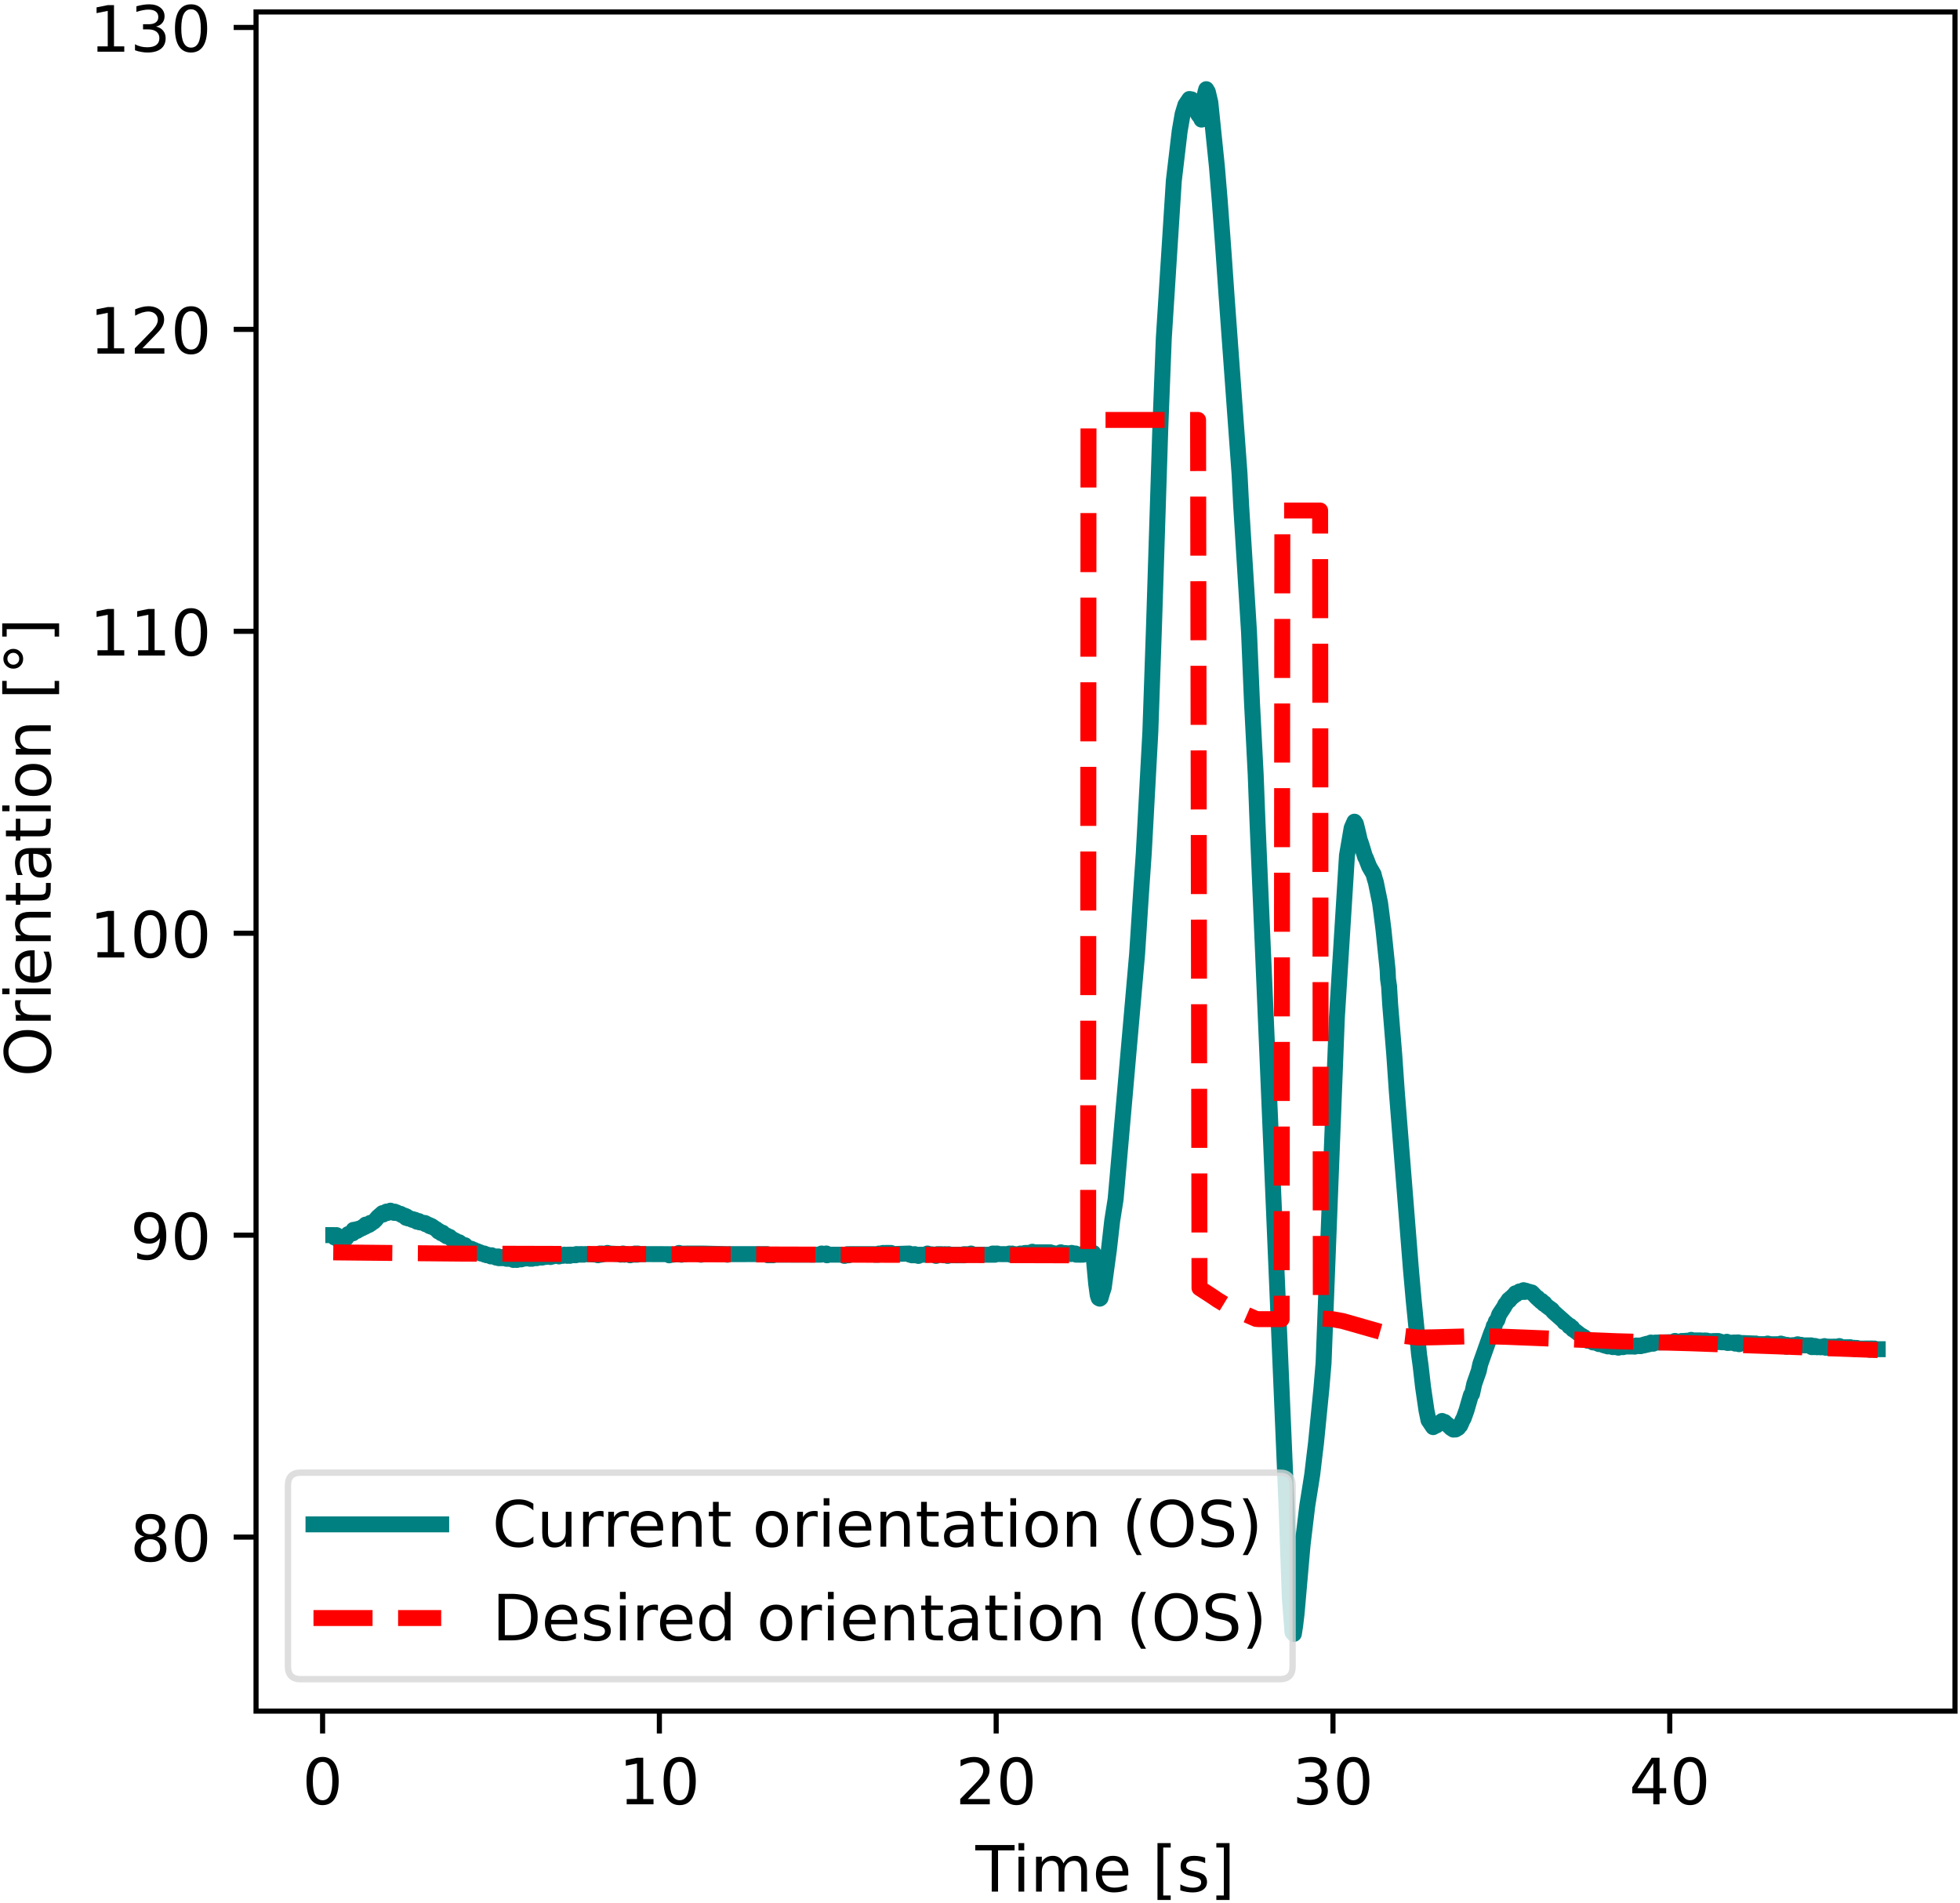 <?xml version="1.0" encoding="UTF-8" standalone="no"?>
<svg
   width="307pt"
   height="298pt"
   viewBox="0 0 307 298"
   version="1.1"
   id="svg9067"
   sodipodi:docname="Orientation-cropped_new.svg"
   inkscape:version="1.2.2 (732a01da63, 2022-12-09)"
   xmlns:inkscape="http://www.inkscape.org/namespaces/inkscape"
   xmlns:sodipodi="http://sodipodi.sourceforge.net/DTD/sodipodi-0.dtd"
   xmlns:xlink="http://www.w3.org/1999/xlink"
   xmlns="http://www.w3.org/2000/svg"
   xmlns:svg="http://www.w3.org/2000/svg">
  <defs
     id="defs9071" />
  <sodipodi:namedview
     id="namedview9069"
     pagecolor="#ffffff"
     bordercolor="#999999"
     borderopacity="1"
     inkscape:showpageshadow="0"
     inkscape:pageopacity="0"
     inkscape:pagecheckerboard="0"
     inkscape:deskcolor="#d1d1d1"
     inkscape:document-units="pt"
     showgrid="false"
     inkscape:zoom="5.6879195"
     inkscape:cx="54.853097"
     inkscape:cy="222.40118"
     inkscape:window-width="1366"
     inkscape:window-height="745"
     inkscape:window-x="-8"
     inkscape:window-y="-8"
     inkscape:window-maximized="1"
     inkscape:current-layer="g9065" />
  <clipPath
     id="a">
    <path
       transform="matrix(1 0 0 -1 -63 306)"
       d="M0 0h460.8v345.6H0z"
       id="path8734" />
  </clipPath>
  <g
     clip-path="url(#a)"
     id="g9065">
    <path
       d="M-63 306h460.8V-39.6H-63z"
       fill="#fff"
       id="path8737" />
    <path
       d="M40.104 267.984h266.112V1.872H40.104z"
       fill="#fff"
       id="path8739" />
    <path
       stroke-width=".8"
       stroke-linejoin="round"
       fill="none"
       stroke="#000"
       d="M50.528 267.984v3.5"
       id="path8741" />
    <symbol
       id="b">
      <path
         transform="matrix(.001 0 0 .001 -.066 .013)"
         d="M318 664c-51 0-89-25-115-75s-38-125-38-225 12-175 38-225 64-75 115-75 89 25 115 75c25 50 38 125 38 225s-13 175-38 225c-26 50-64 75-115 75zm0 78c81 0 143-33 187-97 43-65 65-159 65-281 0-123-22-217-65-281-44-64-106-96-188-96S173 19 130 83 66 241 66 364c0 122 21 216 64 281 43 64 106 97 188 97z"
         id="path8743" />
    </symbol>
    <use
       xlink:href="#b"
       transform="matrix(10 0 0 -10 48.008 282.708)"
       id="use8746" />
    <path
       stroke-width=".8"
       stroke-linejoin="round"
       fill="none"
       stroke="#000"
       d="M103.28 267.984v3.5"
       id="path8748" />
    <symbol
       id="c">
      <path
         transform="translate(-.11) scale(.001)"
         d="M124 83h161v556l-175-35v90l174 35h99V83h161V0H124v83z"
         id="path8750" />
    </symbol>
    <use
       xlink:href="#c"
       transform="matrix(10 0 0 -10 98.021 282.578)"
       id="use8753" />
    <use
       xlink:href="#b"
       transform="matrix(10 0 0 -10 103.941 282.708)"
       id="use8755" />
    <path
       stroke-width=".8"
       stroke-linejoin="round"
       fill="none"
       stroke="#000"
       d="M156.034 267.984v3.5"
       id="path8757" />
    <symbol
       id="d">
      <path
         transform="translate(-.073) scale(.001)"
         d="M192 83h344V0H73v83c37 38 88 90 153 156 64 65 105 107 122 126 32 35 54 65 66 90 12 24 19 49 19 73 0 38-14 70-41 94s-62 37-106 37c-31 0-64-6-98-16-34-11-71-27-110-49v100c40 16 77 28 111 36s66 12 95 12c75 0 135-19 180-57s68-88 68-151c0-30-6-59-17-85-11-27-31-59-61-95-8-10-34-37-78-82S271 164 192 83z"
         id="path8759" />
    </symbol>
    <use
       xlink:href="#d"
       transform="matrix(10 0 0 -10 150.404 282.578)"
       id="use8762" />
    <use
       xlink:href="#b"
       transform="matrix(10 0 0 -10 156.694 282.708)"
       id="use8764" />
    <path
       stroke-width=".8"
       stroke-linejoin="round"
       fill="none"
       stroke="#000"
       d="M208.787 267.984v3.5"
       id="path8766" />
    <symbol
       id="e">
      <path
         transform="matrix(.001 0 0 .001 -.076 .013)"
         d="M406 393c47-10 84-31 110-63s40-72 40-118c0-72-25-128-74-167-50-39-120-58-211-58-31 0-63 3-95 9-32 5-66 14-100 26v95c27-16 57-28 90-36 32-8 66-12 102-12 62 0 109 12 141 36s49 60 49 107c0 42-15 76-45 100s-72 37-126 37h-85v81h89c48 0 85 9 111 29 26 19 39 47 39 84s-14 66-40 86c-27 20-65 30-114 30-27 0-56-3-87-9s-65-15-102-27v88c37 10 72 18 105 23 32 5 63 8 93 8 74 0 133-17 177-51s66-80 66-138c0-40-12-74-35-102s-56-48-98-58z"
         id="path8768" />
    </symbol>
    <use
       xlink:href="#e"
       transform="matrix(10 0 0 -10 203.187 282.708)"
       id="use8771" />
    <use
       xlink:href="#b"
       transform="matrix(10 0 0 -10 209.447 282.708)"
       id="use8773" />
    <path
       stroke-width=".8"
       stroke-linejoin="round"
       fill="none"
       stroke="#000"
       d="M261.54 267.984v3.5"
       id="path8775" />
    <symbol
       id="f">
      <path
         transform="translate(-.049) scale(.001)"
         d="M378 643 129 254h249v389zm-26 86h124V254h104v-82H476V0h-98v172H49v95l303 462z"
         id="path8777" />
    </symbol>
    <use
       xlink:href="#f"
       transform="matrix(10 0 0 -10 255.67 282.578)"
       id="use8780" />
    <use
       xlink:href="#b"
       transform="matrix(10 0 0 -10 262.2 282.708)"
       id="use8782" />
    <symbol
       id="g">
      <path
         transform="translate(.002) scale(.001)"
         d="M-2 729h616v-83H355V0h-99v646H-2v83z"
         id="path8784" />
    </symbol>
    <symbol
       id="h">
      <path
         transform="translate(-.094) scale(.001)"
         d="M94 547h90V0H94v547zm0 213h90V646H94v114z"
         id="path8787" />
    </symbol>
    <symbol
       id="i">
      <path
         transform="translate(-.091) scale(.001)"
         d="M520 442c22 40 49 69 80 89 31 19 68 29 111 29 56 0 100-20 131-60s47-97 47-170V0h-90v327c0 52-10 91-28 117-19 25-47 38-85 38-47 0-84-16-111-47s-40-73-40-126V0h-90v327c0 52-10 91-28 117-19 25-48 38-86 38-46 0-83-16-110-47s-40-73-40-126V0H91v547h90v-85c20 33 45 58 74 74 28 16 62 24 102 24s73-10 101-30 48-50 62-88z"
         id="path8790" />
    </symbol>
    <symbol
       id="j">
      <path
         transform="matrix(.001 0 0 .001 -.055 .013)"
         d="M562 296v-44H149c4-62 22-110 56-142 33-32 79-48 139-48 34 0 68 4 100 12s65 21 97 39V28c-32-14-65-25-99-31s-69-10-103-10c-88 0-157 25-208 75S55 181 55 268c0 89 24 160 72 213 48 52 114 79 196 79 74 0 132-24 175-71 42-48 64-112 64-193zm-90 26c-1 49-15 88-41 118-27 29-63 44-107 44-50 0-90-15-120-43s-48-68-52-119h320z"
         id="path8793" />
    </symbol>
    <symbol
       id="l">
      <path
         transform="matrix(.001 0 0 .001 -.086 .131)"
         d="M86 760h207v-70H176V-61h117v-70H86v891z"
         id="path8796" />
    </symbol>
    <symbol
       id="m">
      <path
         transform="matrix(.001 0 0 .001 -.054 .013)"
         d="M443 531v-85c-26 12-52 22-79 29-28 6-56 10-85 10-45 0-79-7-101-21s-33-34-33-61c0-21 8-37 24-49s48-24 96-34l31-7c64-14 109-34 136-58 26-25 40-60 40-104 0-51-20-91-60-120-40-30-96-44-166-44-30 0-60 3-92 8S89 8 54 20v93c33-18 66-31 98-39 32-9 64-13 96-13 42 0 75 7 98 21 22 14 34 35 34 62 0 24-9 43-25 56s-52 26-108 38l-31 7c-56 12-97 30-121 54-25 24-37 57-37 100 0 51 18 91 54 119s88 42 156 42c33 0 64-3 94-8 29-5 56-12 81-21z"
         id="path8799" />
    </symbol>
    <symbol
       id="n">
      <path
         transform="matrix(.001 0 0 .001 -.097 .131)"
         d="M304 760v-891H97v70h117v751H97v70h207z"
         id="path8802" />
    </symbol>
    <use
       xlink:href="#g"
       transform="matrix(10 0 0 -10 152.757 296.25)"
       id="use8805" />
    <use
       xlink:href="#h"
       transform="matrix(10 0 0 -10 159.53 296.25)"
       id="use8807" />
    <use
       xlink:href="#i"
       transform="matrix(10 0 0 -10 162.28 296.25)"
       id="use8809" />
    <use
       xlink:href="#j"
       transform="matrix(10 0 0 -10 171.66 296.38)"
       id="use8811" />
    <use
       xlink:href="#k"
       transform="matrix(10 0 0 -10 177.26 296.25)"
       id="use8813" />
    <use
       xlink:href="#l"
       transform="matrix(10 0 0 -10 181.3 297.56)"
       id="use8815" />
    <use
       xlink:href="#m"
       transform="matrix(10 0 0 -10 184.88 296.38)"
       id="use8817" />
    <use
       xlink:href="#n"
       transform="matrix(10 0 0 -10 190.52 297.56)"
       id="use8819" />
    <path
       stroke-width=".8"
       stroke-linejoin="round"
       fill="none"
       stroke="#000"
       d="M40.104 240.727h-3.5"
       id="path8821" />
    <symbol
       id="o">
      <path
         transform="matrix(.001 0 0 .001 -.068 .013)"
         d="M318 346c-47 0-84-13-111-38s-40-59-40-103 13-79 40-104 64-37 111-37c46 0 83 12 110 38 27 25 41 59 41 103s-14 78-40 103c-27 25-64 38-111 38zm-99 42c-42 10-75 30-99 59s-35 64-35 106c0 58 20 104 62 138 41 34 98 51 171 51 72 0 129-17 171-51 41-34 62-80 62-138 0-42-12-77-36-106s-56-49-98-59c47-11 84-33 111-65 26-32 40-72 40-118 0-71-22-125-65-162-44-38-106-56-186-56S175 5 132 43c-43 37-64 91-64 162 0 46 13 86 40 118 26 32 63 54 111 65zm-36 156c0-38 11-68 35-89s57-31 100-31c42 0 75 10 99 31s36 51 36 89-12 67-36 88-57 32-99 32c-43 0-76-11-100-32s-35-50-35-88z"
         id="path8823" />
    </symbol>
    <use
       xlink:href="#o"
       transform="matrix(10 0 0 -10 21.065 244.654)"
       id="use8826" />
    <use
       xlink:href="#b"
       transform="matrix(10 0 0 -10 27.405 244.654)"
       id="use8828" />
    <path
       stroke-width=".8"
       stroke-linejoin="round"
       fill="none"
       stroke="#000"
       d="M40.104 193.441h-3.5"
       id="path8830" />
    <symbol
       id="p">
      <path
         transform="matrix(.001 0 0 .001 -.063 .013)"
         d="M110 15v90c24-12 49-21 75-27 25-6 50-9 75-9 64 0 114 21 148 65s54 110 60 200c-20-28-44-50-72-65-29-15-61-22-96-22-74 0-132 22-174 66S63 417 63 494c0 74 22 134 66 180 44 45 103 68 177 68 84 0 149-33 193-97 44-65 67-159 67-281 0-116-28-207-82-275C429 21 356-13 264-13c-25 0-50 3-75 7-26 4-52 11-79 21zm196 309c44 0 79 15 105 45s39 72 39 125c0 52-13 94-39 124s-61 46-105 46-79-16-105-46-39-72-39-124c0-53 13-95 39-125s61-45 105-45z"
         id="path8832" />
    </symbol>
    <use
       xlink:href="#p"
       transform="matrix(10 0 0 -10 21.015 197.368)"
       id="use8835" />
    <use
       xlink:href="#b"
       transform="matrix(10 0 0 -10 27.405 197.368)"
       id="use8837" />
    <path
       stroke-width=".8"
       stroke-linejoin="round"
       fill="none"
       stroke="#000"
       d="M40.104 146.156h-3.5"
       id="path8839" />
    <use
       xlink:href="#c"
       transform="matrix(10 0 0 -10 15.126 149.953)"
       id="use8841" />
    <use
       xlink:href="#b"
       transform="matrix(10 0 0 -10 21.046 150.083)"
       id="use8843" />
    <use
       xlink:href="#b"
       transform="matrix(10 0 0 -10 27.406 150.083)"
       id="use8845" />
    <path
       stroke-width=".8"
       stroke-linejoin="round"
       fill="none"
       stroke="#000"
       d="M40.104 98.87h-3.5"
       id="path8847" />
    <use
       xlink:href="#c"
       transform="matrix(10 0 0 -10 15.126 102.667)"
       id="use8849" />
    <use
       xlink:href="#c"
       transform="matrix(10 0 0 -10 21.486 102.667)"
       id="use8851" />
    <use
       xlink:href="#b"
       transform="matrix(10 0 0 -10 27.406 102.797)"
       id="use8853" />
    <path
       stroke-width=".8"
       stroke-linejoin="round"
       fill="none"
       stroke="#000"
       d="M40.104 51.584h-3.5"
       id="path8855" />
    <use
       xlink:href="#c"
       transform="matrix(10 0 0 -10 15.126 55.381)"
       id="use8857" />
    <use
       xlink:href="#d"
       transform="matrix(10 0 0 -10 21.116 55.381)"
       id="use8859" />
    <use
       xlink:href="#b"
       transform="matrix(10 0 0 -10 27.406 55.511)"
       id="use8861" />
    <path
       stroke-width=".8"
       stroke-linejoin="round"
       fill="none"
       stroke="#000"
       d="M40.104 4.298h-3.5"
       id="path8863" />
    <use
       xlink:href="#c"
       transform="matrix(10 0 0 -10 15.126 8.095)"
       id="use8865" />
    <use
       xlink:href="#e"
       transform="matrix(10 0 0 -10 21.146 8.225)"
       id="use8867" />
    <use
       xlink:href="#b"
       transform="matrix(10 0 0 -10 27.406 8.225)"
       id="use8869" />
    <symbol
       id="q">
      <path
         transform="matrix(.001 0 0 .001 -.056 .013)"
         d="M394 662c-72 0-129-27-171-80-42-54-63-126-63-218s21-165 63-218c42-54 99-80 171-80 71 0 128 26 170 80 42 53 63 126 63 218s-21 164-63 218c-42 53-99 80-170 80zm0 80c102 0 183-35 245-103 61-68 92-160 92-275 0-116-31-207-92-275C577 21 496-13 394-13 291-13 209 21 148 89c-62 68-92 159-92 275 0 115 30 207 92 275 61 68 143 103 246 103z"
         id="path8871" />
    </symbol>
    <symbol
       id="r">
      <path
         transform="translate(-.091) scale(.001)"
         d="M411 463c-10 6-21 10-33 13-12 2-25 4-39 4-51 0-90-17-117-50-28-33-41-80-41-142V0H91v547h90v-85c18 33 43 58 73 74s67 24 111 24c6 0 13-1 21-1 7-1 15-2 25-4v-92z"
         id="path8874" />
    </symbol>
    <symbol
       id="s">
      <path
         transform="translate(-.027) scale(.001)"
         d="M183 702V547h185v-70H183V180c0-45 6-74 18-86 12-13 37-19 75-19h92V0h-92c-70 0-118 13-144 39s-39 73-39 141v297H27v70h66v155h90z"
         id="path8877" />
    </symbol>
    <symbol
       id="t">
      <path
         transform="translate(-.091) scale(.001)"
         d="M549 330V0h-90v327c0 52-11 90-31 116s-50 39-90 39c-49 0-87-16-115-47s-42-73-42-126V0H91v547h90v-85c21 32 46 57 76 73 29 16 63 25 101 25 62 0 110-20 142-59s49-96 49-171z"
         id="path8880" />
    </symbol>
    <symbol
       id="u">
      <path
         transform="matrix(.001 0 0 .001 -.06 .013)"
         d="M343 275c-73 0-123-9-151-25-28-17-42-45-42-85 0-32 10-58 31-76 21-19 50-28 86-28 50 0 90 17 120 53 30 35 45 82 45 141v20h-89zm179 37V0h-90v83c-21-34-47-58-77-73s-68-23-112-23c-56 0-101 15-134 46s-49 73-49 126c0 61 20 107 62 139 41 31 102 47 184 47h126v9c0 41-14 73-41 96-27 22-65 34-114 34-32 0-62-4-92-12s-58-19-85-33v83c32 12 64 22 95 28s61 10 91 10c79 0 138-21 177-62s59-103 59-186z"
         id="path8883" />
    </symbol>
    <symbol
       id="v">
      <path
         transform="matrix(.001 0 0 .001 -.055 .013)"
         d="M306 484c-48 0-86-19-114-57s-42-89-42-154c0-66 13-117 41-155s66-56 115-56c48 0 86 18 114 56s42 89 42 155c0 64-14 116-42 154s-66 57-114 57zm0 76c78 0 139-26 184-76 44-51 67-121 67-211s-23-160-67-210c-45-51-106-76-184-76-79 0-141 25-185 76-44 50-66 120-66 210s22 160 66 211c44 50 106 76 185 76z"
         id="path8886" />
    </symbol>
    <symbol
       id="w">
      <path
         transform="matrix(.001 0 0 .001 -.095 -.432)"
         d="M250 679c-26 0-48-9-66-27s-27-40-27-66 9-48 27-66 40-26 66-26 48 8 66 26 27 40 27 66-9 48-27 66-40 27-66 27zm0 63c20 0 40-4 60-12 19-8 36-20 50-34 14-15 25-32 33-50 8-19 12-39 12-60 0-44-16-80-46-110s-67-44-110-44c-44 0-81 14-110 44-30 29-44 66-44 110 0 43 15 80 45 110s66 46 110 46z"
         id="path8889" />
    </symbol>
    <use
       xlink:href="#q"
       transform="matrix(0,-10,-10,0,8.078,168.071)"
       id="use8892" />
    <use
       xlink:href="#r"
       transform="matrix(0,-10,-10,0,7.948,159.851)"
       id="use8894" />
    <use
       xlink:href="#h"
       transform="matrix(0,-10,-10,0,7.948,155.711)"
       id="use8896" />
    <use
       xlink:href="#j"
       transform="matrix(0 -10 -10 0 8.078 153.901)"
       id="use8900" />
    <use
       xlink:href="#t"
       transform="matrix(0 -10 -10 0 7.948 147.391)"
       id="use8902" />
    <use
       xlink:href="#s"
       transform="matrix(0 -10 -10 0 7.948 141.691)"
       id="use8904" />
    <use
       xlink:href="#u"
       transform="matrix(0 -10 -10 0 8.078 137.441)"
       id="use8906" />
    <use
       xlink:href="#s"
       transform="matrix(0 -10 -10 0 7.948 131.641)"
       id="use8908" />
    <use
       xlink:href="#h"
       transform="matrix(0 -10 -10 0 7.948 127.051)"
       id="use8910" />
    <use
       xlink:href="#v"
       transform="matrix(0 -10 -10 0 8.078 124.661)"
       id="use8912" />
    <use
       xlink:href="#t"
       transform="matrix(0 -10 -10 0 7.948 118.181)"
       id="use8914" />
    <use
       xlink:href="#k"
       transform="matrix(0 -10 -10 0 7.948 112.751)"
       id="use8916" />
    <use
       xlink:href="#l"
       transform="matrix(0 -10 -10 0 9.258 108.711)"
       id="use8918" />
    <use
       xlink:href="#w"
       transform="matrix(0 -10 -10 0 3.628 104.721)"
       id="use8920" />
    <use
       xlink:href="#n"
       transform="matrix(0 -10 -10 0 9.258 99.701)"
       id="use8922" />
    <clipPath
       id="x">
      <path
         transform="matrix(1 0 0 -1 -63 306)"
         d="M103.104 38.016h266.112v266.112H103.104z"
         id="path8924" />
    </clipPath>
    <g
       clip-path="url(#x)"
       id="g8929">
      <path
         stroke-width="2.5"
         stroke-linecap="square"
         stroke-linejoin="round"
         fill="none"
         stroke="teal"
         d="M52.2 193.436h.095l.116.377.2-.377h.1l.333.758.095-.278.106.436.38-.51.047.38.332-.428.085-.01.105.162.332-.67.111.16.422-.434.116-.135.09.288.105-.548.111.284.37-.375.058.27.153-.122.137-.237.11.134.222-.232.222.016.116-.232.079.127.232-.103.095-.345.1.244.317-.321.116.122.2-.321.106.121.2-.205.216-.091.306-.298.327-.399.75-.656.11.22.217-.286.09.113.21-.286.153.215.069-.193.285-.071.11-.092.117.21.205-.082.111.009.132.205.095-.192.105.206.206-.087.185.111.242.108.19.01.217.205.226.007.217.202.084-.094.106.294.116-.19.205.295.122-.094.506.3.116-.094.211.196.137-.093.29.292.08-.093.116.097.121-.094.1.192.85.106.105.19.095-.093.3.192h.101l.11.19.112-.093.142.189.069-.094.685.474h.053l.332.377.08-.094.237.188.148.188.037-.094h.158l.338.375h.147l.143.188.079-.094.3.187h.106l.359.373h.132l.058.187.084-.093.116.186.11-.094.217.187.195.092.111.093.106-.093.485.371.417.092.058.279.084-.093.449.37.084-.093.216.185.111-.093.206.279.227-.093.079.278.1-.185.11.184.175-.092.253.186.106.092.116-.093.105.186.09-.094.316.186.122-.093.1.185.09-.093.21.185.117-.093.216.093.195-.001.137.186.1-.186.301.185h.311l.1.185.127-.185.09.184.116-.185.09.278.132-.187.116.186.09-.186.094.184.2-.093.106.093.122-.091.332.184.95-.002.137.184.058-.092.105-.092.11.093.101-.093.153.185.069-.186.116.094.132-.185.052.185.111-.184.211.185.106-.185.21.092.75-.094.132-.093.174.186.227-.185.095.184.195-.185.158.092.074-.185.095.185.11-.092.106.093.417-.185.248.092.068-.092.127.092.18-.093.142-.093.184.093.538-.089.196-.092.058.186.074-.093.084-.092.211.093.359-.186.168.093.301-.093.137.185.095-.186.1.094.196-.093.232.093.206-.186.47.185.057-.184.09.091.137-.092.116.185.121-.185.116.092.074-.092.195.092.132-.092.08.093.12-.093.106.093.085-.184.242.095.111-.093.185.092.195-.093.11.093.117-.092.2.093.211-.093 1.894.092.116.094.11-.186.106.092.074-.185.106.185h.132l.11-.186.217.094.57-.093.057-.093.19.093 1.815.094.085.094.337-.186.238.186.174-.093.57.093.152.094.317-.187.105.093.106-.092.116.094.105-.186.122.186.11-.186.127.186.08-.186.205.093 4.658.008.074.185.216-.184.222.093.939-.094.148-.188.094.186.074-.092.106.001.105.187.106-.185.216.093.127-.093.084.094.211-.095 2.21-.003.111.185.2-.187 3.81.096.11.093.217-.094 5.998-.006.142.185.195-.092.085.093.216-.094.1.093.11-.094.101.094.216-.093h7.265l.126-.186.206.093.533-.094.1.279.095-.187.216.093 2.316.005.121.186.09-.185.116.095.248-.185.174.184.127-.185 3.95-.001.059.094h.517l.11-.187.075.093.242-.093.074.092.232-.187.111.187.132-.186.184.186.117-.188.094.094.111-.094.08.186.105-.186.116.186.206-.187.221.187 2.638-.093.105.186.206-.091.116.184.2-.092.106.092.127-.184.116.187.079-.092.148.095.121-.093.116.185.121-.187 1.177-.002.121-.186.09.185.21-.094.982.093.069.187.221-.278.206.092.137-.093.227.094.058-.094.322.187.221-.184.08.187.21-.094.127.186.142-.278.048.093.137.092.106-.094.084.092.206-.091.1.093.227-.095.153.094.074-.091.079.093.11-.092.122.093.21-.095.08.092.106-.093.221.096.106-.093.153.094.105-.187.069.186.216-.187.195.092.164-.093.063.092.2-.094.122.094.068-.188.1.186.111-.092.232.095 2.891.004.058-.188.106.187.09-.187.158.185.163-.186.116.094.095-.093.222.089 1.577.003.095-.093.185.187.053-.093.131.092.059-.186.126.185.09-.093.116.088.1-.092.327.103.106-.093.1.091.11-.093.111.094.08-.189.116.187.116-.188.1.187.2-.188.111.092.11-.185 1.035-.002.116-.186.105.185.317-.094h2.115l.106.186.163-.187.058.186.296-.092.221.092.955-.001.106-.186.116.185.21-.093 1.156.091.106.094.116-.186.295.092.153.088.137-.09.132.19.839.005.11-.093.106.093.222-.188.132.093.168-.185.29.092.813-.093.443 4.838.243 1.77.153.463.174.093.121-.098.243-.845.253-.768.812-5.956.517-4.566.533-3.35 3.366-38.394.601-9.33.443-6.465 1.03-19.013.574-16.636.981-30.771.549-14.185 1.572-24.707.918-7.78.459-2.656.438-1.435.627-.927.127.019.084.125.122-.087.306.56.717 1.78.422.547.116.281.338-3.11.295-1.27.111-.383.248.417.39 1.65 1.03 10.043.442 5.312.422 5.689.216 2.997.417 6.038 2.052 28.143.254 4.993 1.229 19.772.459 10.923.585 11.385.27 7.126 4.547 107.178.527 14.625.422 5.387.211.242.206-1.31.227-1.911.933-10.717.739-6.156.528-3.297.253-1.626.274-2.326.306-2.525.844-8.506.343-4.05 2.084-54.078 1.582-25.416.734-4.298.437-.986.227.336.348 1.411.285 1.247.085.168.205.634.517 1.717.111.164.238.6.284.737.702 1.212.164.66.19.598.659 3.247.2 1.525.333 2.646.654 6.343.058 1.386.169 1.185.163 2.749.654 8.026.39 5.654 2.216 27.902.422 4.75.85 8.556.232 1.67.39 3.408.538 3.68.317 1.529.728 1.08.227-.136.306-.128.86-.698.19.16.115.092.111-.091.354.364.068.007.243.273.084-.007.211.288.401.265.127-.09.206.075.437-.258.175-.364.126-.007.412-.925.12-.182.46-1.29.364-1.269.322-1.1.179-.196.343-1.563.707-2.025.237-1.086 1.683-4.759.338-.817.084-.36.127-.007.21-.727.217-.18.29-.886.807-1.23.164-.362.105-.086.422-.64.1.095.217-.368.1-.005.216-.276.106.003.09-.19.12.006.106-.281.095.184.206-.193.332-.28.106.091.311-.188.116.177.11-.277.196.273.185-.181.148.085.416.087.195.09.148.001.19.184.623.66h.105l.2.286.217.097.1.189.11-.092.328.465.116-.095.19.282.216.192.77.561.174.27 1.688 1.494.09.18.227.093.411.36.111.192.122-.092.216.291h.126l.1.276.185.093 1.076.83.08.175.116-.088.216.18h.084l.232.297.117.1.079-.092.137.277.11-.1.17.092.332.08.216.192.127-.1.079.091.432.084.08.092.116-.096.11.188.132-.092.19.092.296.088.126.096.08-.192.226.28h.11l.096-.184.132.28.169-.096.226.092.111-.088.206.009.058.188.058-.184.306.184.11-.092.254.092.08-.096.073.184.116-.188.105.096.095-.184.233.184.205.009.122-.184.19.083.933.004.116-.087.111.092.106-.08.21.097.227-.184.185.1.222-.091.11.092.111-.097.085.101.337-.189.137.088.174-.184.206.096.111-.184.248.096.18-.096.078-.005.132-.184.08.189.115-.097.175.088.263-.172 2.939-.084.21-.184.222.096.628.009.216-.097.1.084.217-.084 1.05-.076.105-.096.2.092 1.103-.004.085.189.09-.19.305.198.143-.18.163.084.074-.093.047.185.2-.172.46.273.079-.185.127.185.184-.097.106.084.11-.185.117.093.12-.097.08.097.132-.101.195.18.11-.18.217.176.074-.088.227.11.786.017.047-.089.116.185 1.071-.075.132.177.232-.182.053.08.195-.088.122.278.216-.194 2.194.088.106.093.116-.093.222.093 1.471.008.143-.096.153.269.105-.173.238.097.074-.097.158.093.269-.084.147.19.064-.19.126.093.09-.097.211.088.106-.088.21.088.117-.181.2.185.169-.092.153.185.206-.075.116.287.158-.283.047.185.306-.101 1.177-.093.105-.092.454.18.084-.092.085.088 1.487-.004.111.278.085-.186.1.089.169-.093.052.185.106-.18.311.202.227-.084.306.093.222-.097.1.088.311-.18.216.264.1-.18.117.087.216-.092.311.19.1-.181.095.092.122-.092.09.088.1-.097.116.097.11-.093.227.097.2-.092.096.097.11-.19.116.185.09-.088.232.097 1.266-.013.185.176.121-.088.2.097.096-.097.121.19.311-.168.217.177.242-.084.074-.004.1.106.227-.097 1.055-.005.132.19.11-.194.096.097.074-.102.316.185.111-.176.222.102h.295"
         id="path8927" />
    </g>
    <clipPath
       id="y">
      <path
         transform="matrix(1 0 0 -1 -63 306)"
         d="M103.104 38.016h266.112v266.112H103.104z"
         id="path8931" />
    </clipPath>
    <g
       clip-path="url(#y)"
       id="g8936">
      <path
         stroke-width="2.5"
         stroke-dasharray="9.25,4"
         stroke-linejoin="round"
         fill="none"
         stroke="red"
         d="m52.2 196.139 13.758.137 6.715.06 97.768.272.052-130.838h17.166l.222 135.956 2.231 1.454.496.348 1.614.985.507.301 4.02 1.75.422.03h3.576l.111-126.638h5.919l.105 126.558.09-.002 1.588.07 1.725.307 1.762.5 5.365 1.53 4.658.566 2.864-.054 6.573-.181 4.279.11 17.419.693 11.42.315 29.495 1.068"
         id="path8934" />
    </g>
    <path
       stroke-width=".8"
       stroke-linecap="square"
       stroke-miterlimit="10"
       fill="none"
       stroke="#000"
       d="M40.104 267.984V1.872M306.216 267.984V1.872M40.104 267.984h266.112M40.104 1.872h266.112"
       id="path8938" />
    <path
       d="M47.104 262.984h153.36c1.333 0 2-.667 2-2V232.64c0-1.333-.667-2-2-2H47.103c-1.333 0-2 .667-2 2v28.344c0 1.333.667 2 2 2z"
       fill="#fff"
       fill-opacity=".8"
       id="path8940" />
    <path
       stroke-miterlimit="10"
       fill="none"
       stroke="#d5d6d5"
       stroke-opacity=".8"
       d="M47.104 262.984h153.36c1.333 0 2-.667 2-2V232.64c0-1.333-.667-2-2-2H47.103c-1.333 0-2 .667-2 2v28.344c0 1.333.667 2 2 2z"
       id="path8942" />
    <path
       stroke-width="2.5"
       stroke-linecap="square"
       stroke-linejoin="round"
       fill="none"
       stroke="teal"
       d="M49.104 238.734h20"
       id="path8944" />
    <symbol
       id="z">
      <path
         transform="matrix(.001 0 0 .001 -.056 .013)"
         d="M644 673V569c-34 30-69 53-107 69-38 15-77 23-119 23-84 0-148-26-192-77s-66-124-66-220 22-170 66-221 108-76 192-76c42 0 81 7 119 23 38 15 73 38 107 69V56c-35-24-72-41-110-52s-79-17-122-17C302-13 215 20 151 87S56 246 56 364c0 117 31 209 95 277 64 67 151 101 261 101 44 0 85-6 123-17 38-12 75-29 109-52z"
         id="path8946" />
    </symbol>
    <symbol
       id="A">
      <path
         transform="matrix(.001 0 0 .001 -.085 .013)"
         d="M85 216v331h90V219c0-52 10-90 30-116s50-39 91-39c48 0 87 15 115 46s42 73 42 127v310h90V0h-90v84c-22-34-48-58-76-74-29-15-62-23-100-23-63 0-111 19-143 58-33 38-49 95-49 171zm226 344z"
         id="path8949" />
    </symbol>
    <symbol
       id="B">
      <path
         transform="matrix(.001 0 0 .001 -.086 .131)"
         d="M310 759c-44-76-76-150-97-223-22-73-32-147-32-222 0-76 10-150 32-223 21-74 53-147 97-222h-78C183-54 146 20 122 94S86 241 86 314c0 72 12 145 36 219s60 149 110 226h78z"
         id="path8952" />
    </symbol>
    <symbol
       id="C">
      <path
         transform="matrix(.001 0 0 .001 -.066 .013)"
         d="M535 705v-96c-38 18-73 31-106 40-34 8-66 13-96 13-54 0-96-11-125-31-29-21-43-51-43-89 0-32 9-57 29-73 19-17 56-30 110-40l60-12c73-14 127-39 162-74 35-36 53-83 53-142 0-71-24-124-71-160-48-36-117-54-208-54-35 0-72 4-111 11S110 16 69 32v102c40-23 79-40 117-51 38-12 76-17 114-17 56 0 99 11 130 33 30 22 46 53 46 95 0 36-11 64-33 84s-58 35-108 45l-60 12c-74 14-127 37-160 69-33 31-49 74-49 130 0 64 22 115 68 152 45 37 108 56 188 56 34 0 68-3 104-9 35-6 71-16 109-28z"
         id="path8955" />
    </symbol>
    <symbol
       id="D">
      <path
         transform="matrix(.001 0 0 .001 -.08 .131)"
         d="M80 759h78c48-77 85-152 109-226s37-147 37-219c0-73-13-146-37-220S206-54 158-131H80c43 75 75 148 97 222 21 73 32 147 32 223 0 75-11 149-32 222-22 73-54 147-97 223z"
         id="path8958" />
    </symbol>
    <use
       xlink:href="#z"
       transform="matrix(10 0 0 -10 77.664 242.364)"
       id="use8961" />
    <use
       xlink:href="#A"
       transform="matrix(10 0 0 -10 84.934 242.364)"
       id="use8963" />
    <use
       xlink:href="#r"
       transform="matrix(10 0 0 -10 91.334 242.234)"
       id="use8965" />
    <use
       xlink:href="#r"
       transform="matrix(10 0 0 -10 95.272 242.234)"
       id="use8967" />
    <use
       xlink:href="#j"
       transform="matrix(10 0 0 -10 98.803 242.364)"
       id="use8969" />
    <use
       xlink:href="#t"
       transform="matrix(10 0 0 -10 105.313 242.234)"
       id="use8971" />
    <use
       xlink:href="#s"
       transform="matrix(10 0 0 -10 111.013 242.234)"
       id="use8973" />
    <use
       xlink:href="#k"
       transform="matrix(10 0 0 -10 114.663 242.234)"
       id="use8975" />
    <use
       xlink:href="#v"
       transform="matrix(10 0 0 -10 118.393 242.364)"
       id="use8977" />
    <use
       xlink:href="#r"
       transform="matrix(10 0 0 -10 124.873 242.234)"
       id="use8979" />
    <use
       xlink:href="#h"
       transform="matrix(10 0 0 -10 129.013 242.234)"
       id="use8981" />
    <use
       xlink:href="#j"
       transform="matrix(10 0 0 -10 131.403 242.364)"
       id="use8983" />
    <use
       xlink:href="#t"
       transform="matrix(10 0 0 -10 137.913 242.234)"
       id="use8985" />
    <use
       xlink:href="#s"
       transform="matrix(10 0 0 -10 143.613 242.234)"
       id="use8987" />
    <use
       xlink:href="#u"
       transform="matrix(10 0 0 -10 147.863 242.364)"
       id="use8989" />
    <use
       xlink:href="#s"
       transform="matrix(10 0 0 -10 153.663 242.234)"
       id="use8991" />
    <use
       xlink:href="#h"
       transform="matrix(10 0 0 -10 158.253 242.234)"
       id="use8993" />
    <use
       xlink:href="#v"
       transform="matrix(10 0 0 -10 160.643 242.364)"
       id="use8995" />
    <use
       xlink:href="#t"
       transform="matrix(10 0 0 -10 167.123 242.234)"
       id="use8997" />
    <use
       xlink:href="#k"
       transform="matrix(10 0 0 -10 172.553 242.234)"
       id="use8999" />
    <use
       xlink:href="#B"
       transform="matrix(10 0 0 -10 176.593 243.544)"
       id="use9001" />
    <use
       xlink:href="#q"
       transform="matrix(10 0 0 -10 180.193 242.364)"
       id="use9003" />
    <use
       xlink:href="#C"
       transform="matrix(10 0 0 -10 188.163 242.364)"
       id="use9005" />
    <use
       xlink:href="#D"
       transform="matrix(10 0 0 -10 194.653 243.544)"
       id="use9007" />
    <path
       stroke-width="2.5"
       stroke-dasharray="9.25,4"
       stroke-linejoin="round"
       fill="none"
       stroke="red"
       d="M49.104 253.406h20"
       id="path9009" />
    <symbol
       id="E">
      <path
         transform="translate(-.098) scale(.001)"
         d="M197 648V81h119c100 0 174 22 221 68 46 46 70 118 70 216s-24 169-70 215c-47 45-121 68-221 68H197zm-99 81h203c141 0 245-30 311-88 66-59 99-151 99-276 0-126-34-218-100-277S441 0 301 0H98v729z"
         id="path9011" />
    </symbol>
    <symbol
       id="F">
      <path
         transform="matrix(.001 0 0 .001 -.055 .013)"
         d="M454 464v296h90V0h-90v82c-19-33-43-57-72-72s-63-23-103-23c-66 0-120 26-162 78S55 187 55 273s20 155 62 208c42 52 96 79 162 79 40 0 74-8 103-24s53-40 72-72zM148 273c0-66 13-118 40-156s64-56 112-56 85 18 113 56c27 38 41 90 41 156s-14 117-41 155c-28 38-65 57-113 57s-85-19-112-57-40-89-40-155z"
         id="path9014" />
    </symbol>
    <use
       xlink:href="#E"
       transform="matrix(10 0 0 -10 78.084 256.906)"
       id="use9017" />
    <use
       xlink:href="#j"
       transform="matrix(10 0 0 -10 85.354 257.036)"
       id="use9019" />
    <use
       xlink:href="#m"
       transform="matrix(10 0 0 -10 91.494 257.036)"
       id="use9021" />
    <use
       xlink:href="#h"
       transform="matrix(10 0 0 -10 97.104 256.906)"
       id="use9023" />
    <use
       xlink:href="#r"
       transform="matrix(10 0 0 -10 99.854 256.906)"
       id="use9025" />
    <use
       xlink:href="#j"
       transform="matrix(10 0 0 -10 103.385 257.036)"
       id="use9027" />
    <use
       xlink:href="#F"
       transform="matrix(10 0 0 -10 109.535 257.036)"
       id="use9029" />
    <use
       xlink:href="#k"
       transform="matrix(10 0 0 -10 115.335 256.906)"
       id="use9031" />
    <use
       xlink:href="#v"
       transform="matrix(10 0 0 -10 119.065 257.036)"
       id="use9033" />
    <use
       xlink:href="#r"
       transform="matrix(10 0 0 -10 125.545 256.906)"
       id="use9035" />
    <use
       xlink:href="#h"
       transform="matrix(10 0 0 -10 129.685 256.906)"
       id="use9037" />
    <use
       xlink:href="#j"
       transform="matrix(10 0 0 -10 132.075 257.036)"
       id="use9039" />
    <use
       xlink:href="#t"
       transform="matrix(10 0 0 -10 138.585 256.906)"
       id="use9041" />
    <use
       xlink:href="#s"
       transform="matrix(10 0 0 -10 144.285 256.906)"
       id="use9043" />
    <use
       xlink:href="#u"
       transform="matrix(10 0 0 -10 148.535 257.036)"
       id="use9045" />
    <use
       xlink:href="#s"
       transform="matrix(10 0 0 -10 154.335 256.906)"
       id="use9047" />
    <use
       xlink:href="#h"
       transform="matrix(10 0 0 -10 158.925 256.906)"
       id="use9049" />
    <use
       xlink:href="#v"
       transform="matrix(10 0 0 -10 161.315 257.036)"
       id="use9051" />
    <use
       xlink:href="#t"
       transform="matrix(10 0 0 -10 167.795 256.906)"
       id="use9053" />
    <use
       xlink:href="#k"
       transform="matrix(10 0 0 -10 173.225 256.906)"
       id="use9055" />
    <use
       xlink:href="#B"
       transform="matrix(10 0 0 -10 177.265 258.216)"
       id="use9057" />
    <use
       xlink:href="#q"
       transform="matrix(10 0 0 -10 180.865 257.036)"
       id="use9059" />
    <use
       xlink:href="#C"
       transform="matrix(10 0 0 -10 188.835 257.036)"
       id="use9061" />
    <use
       xlink:href="#D"
       transform="matrix(10 0 0 -10 195.325 258.216)"
       id="use9063" />
  </g>
</svg>
